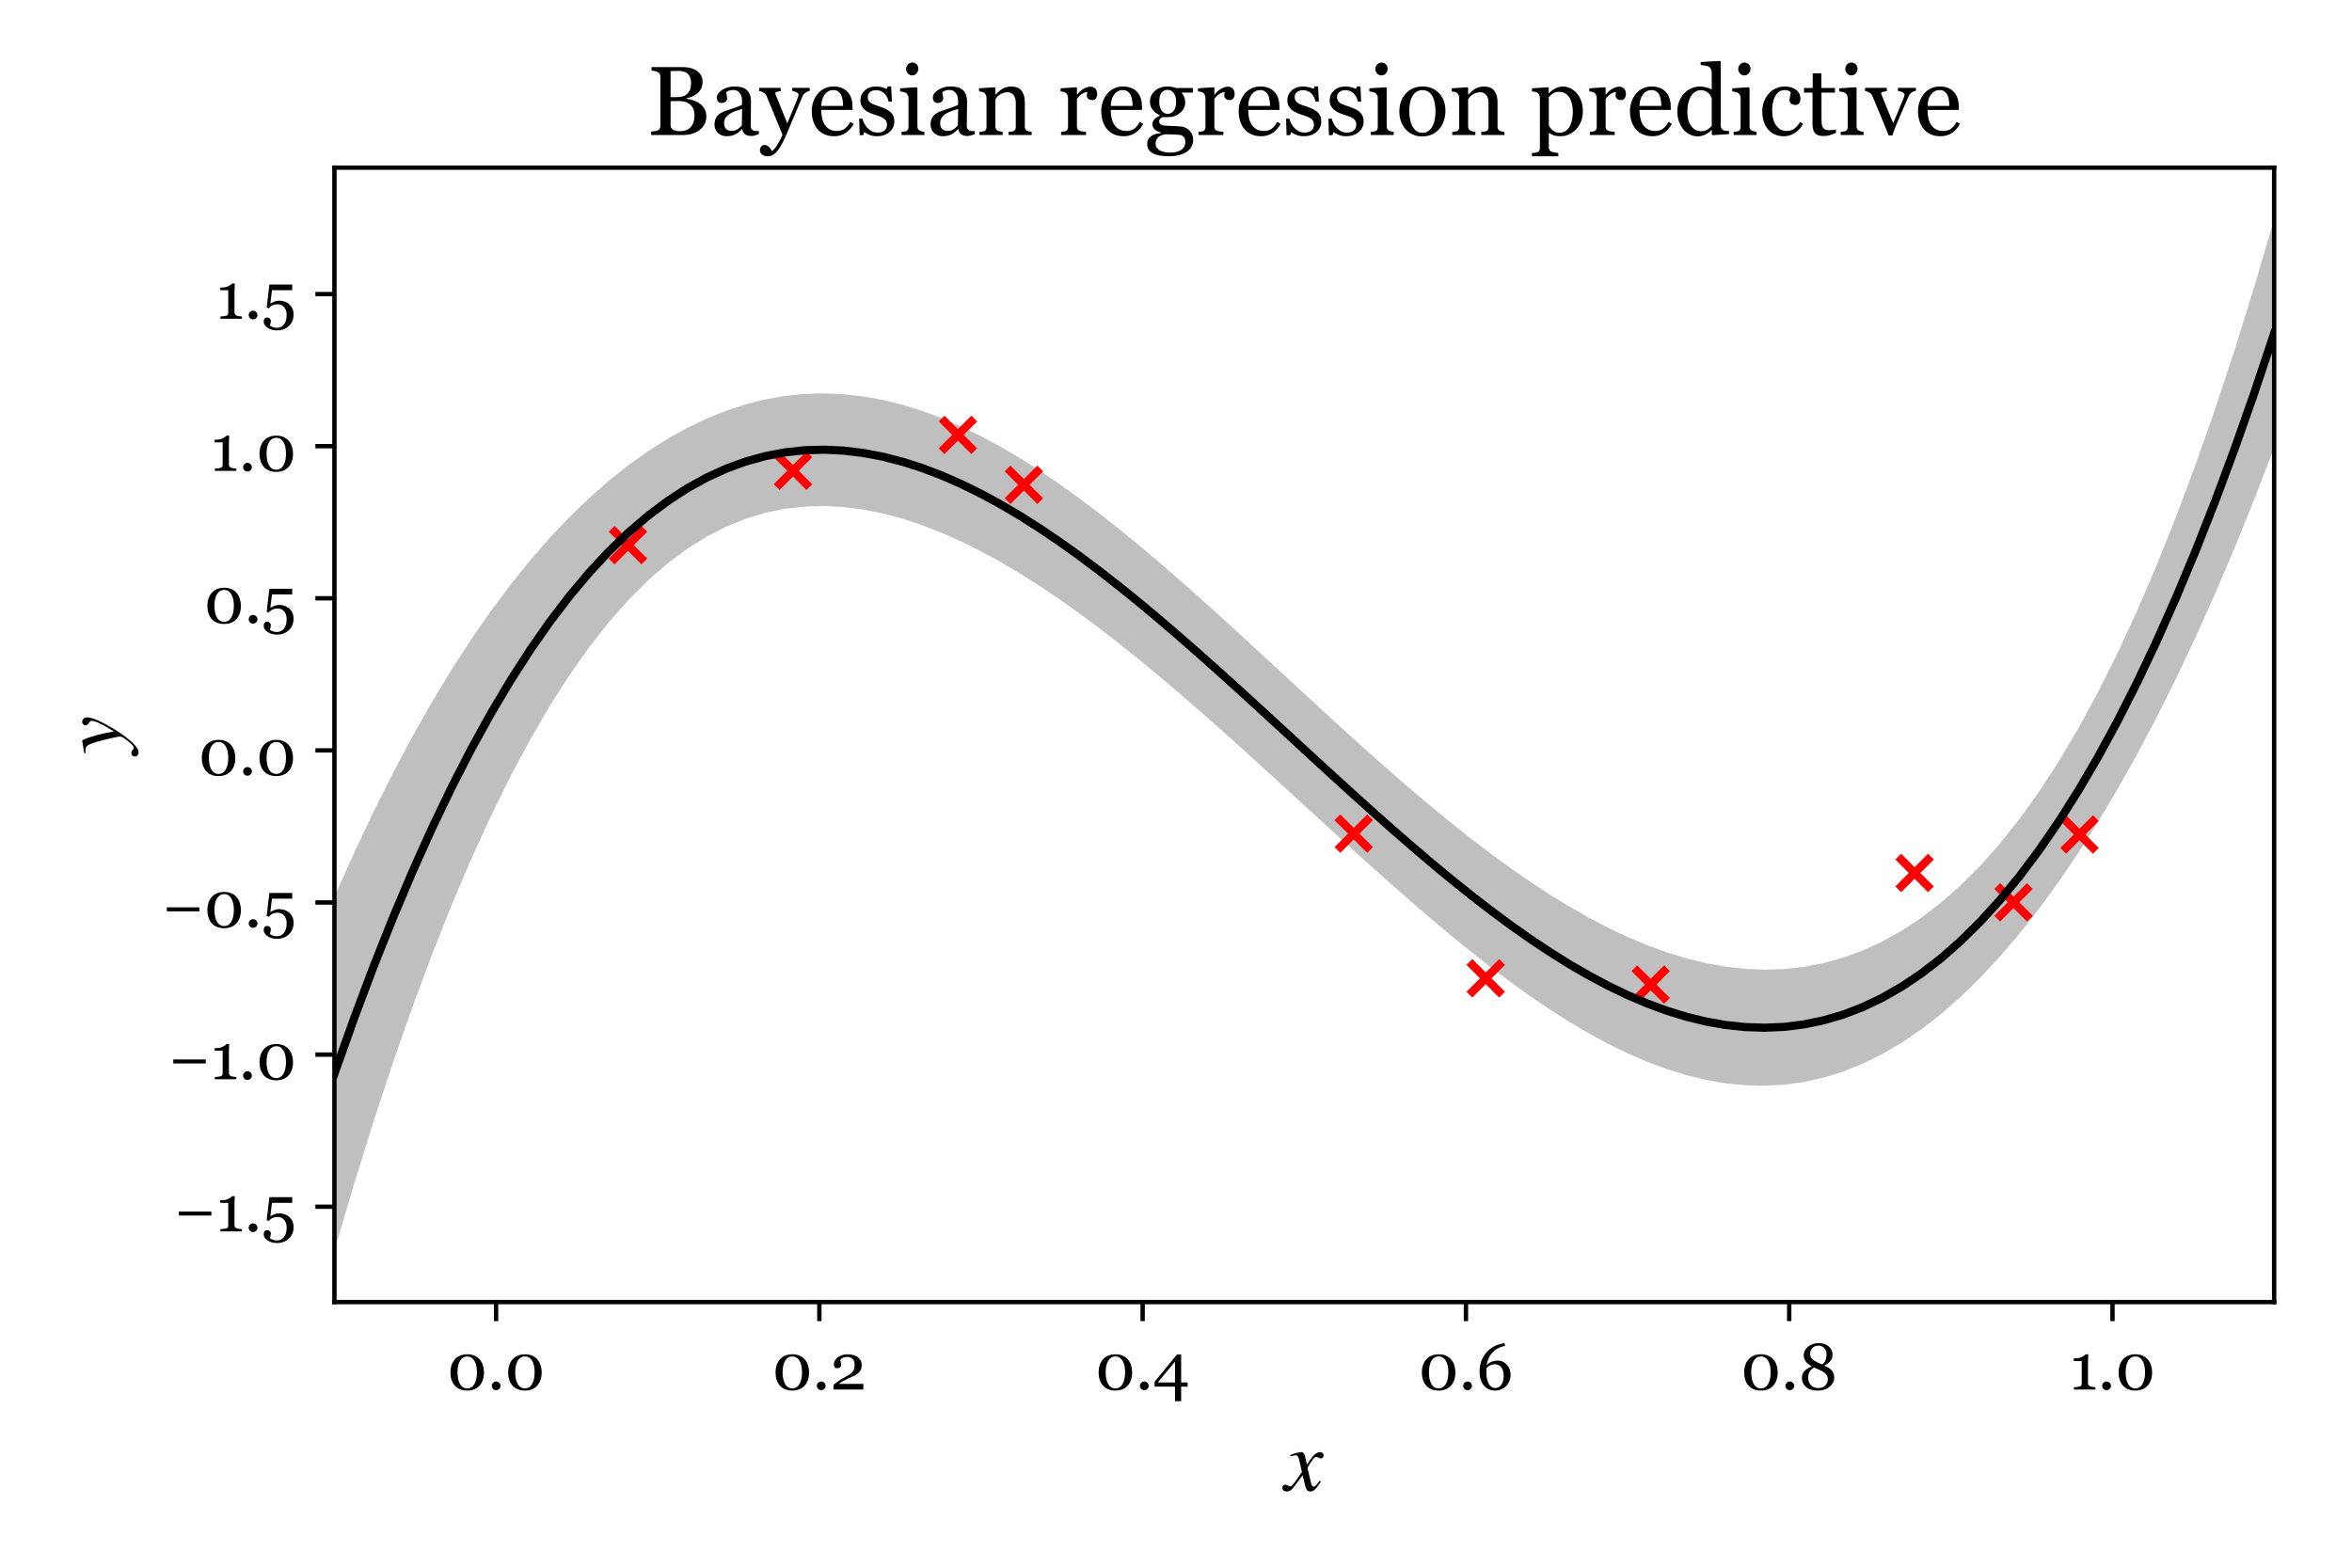 <?xml version="1.0" encoding="utf-8" standalone="no"?>
<!DOCTYPE svg PUBLIC "-//W3C//DTD SVG 1.1//EN"
  "http://www.w3.org/Graphics/SVG/1.1/DTD/svg11.dtd">
<!-- Created with matplotlib (http://matplotlib.org/) -->
<svg height="288pt" version="1.1" viewBox="0 0 432 288" width="432pt" xmlns="http://www.w3.org/2000/svg" xmlns:xlink="http://www.w3.org/1999/xlink">
 <defs>
  <style type="text/css">
*{stroke-linecap:butt;stroke-linejoin:round;}
  </style>
 </defs>
 <g id="figure_1">
  <g id="patch_1">
   <path d="M 0 288 
L 432 288 
L 432 0 
L 0 0 
z
" style="fill:#ffffff;"/>
  </g>
  <g id="axes_1">
   <g id="patch_2">
    <path d="M 61.425 239.2 
L 417.7 239.2 
L 417.7 30.8 
L 61.425 30.8 
z
" style="fill:#ffffff;"/>
   </g>
   <g id="PolyCollection_1">
    <path clip-path="url(#p393dd6d89a)" d="M 61.425 229.727 
L 61.425 164.749 
L 65.024 156.703 
L 68.622 149.101 
L 72.221 141.931 
L 75.82 135.182 
L 79.419 128.844 
L 83.017 122.905 
L 86.616 117.352 
L 90.215 112.174 
L 93.814 107.36 
L 97.412 102.898 
L 101.011 98.776 
L 104.61 94.983 
L 108.209 91.508 
L 111.807 88.343 
L 115.406 85.477 
L 119.005 82.905 
L 122.604 80.62 
L 126.202 78.617 
L 129.801 76.893 
L 133.4 75.445 
L 136.998 74.271 
L 140.597 73.369 
L 144.196 72.737 
L 147.795 72.371 
L 151.393 72.268 
L 154.992 72.423 
L 158.591 72.83 
L 162.19 73.482 
L 165.788 74.372 
L 169.387 75.492 
L 172.986 76.832 
L 176.585 78.383 
L 180.183 80.134 
L 183.782 82.075 
L 187.381 84.193 
L 190.98 86.479 
L 194.578 88.919 
L 198.177 91.503 
L 201.776 94.216 
L 205.374 97.048 
L 208.973 99.986 
L 212.572 103.016 
L 216.171 106.127 
L 219.769 109.306 
L 223.368 112.539 
L 226.967 115.816 
L 230.566 119.122 
L 234.164 122.446 
L 237.763 125.775 
L 241.362 129.097 
L 244.961 132.401 
L 248.559 135.674 
L 252.158 138.905 
L 255.757 142.083 
L 259.356 145.196 
L 262.954 148.233 
L 266.553 151.184 
L 270.152 154.038 
L 273.751 156.784 
L 277.349 159.413 
L 280.948 161.912 
L 284.547 164.273 
L 288.145 166.485 
L 291.744 168.538 
L 295.343 170.422 
L 298.942 172.126 
L 302.54 173.641 
L 306.139 174.955 
L 309.738 176.058 
L 313.337 176.94 
L 316.935 177.589 
L 320.534 177.994 
L 324.133 178.143 
L 327.732 178.025 
L 331.33 177.627 
L 334.929 176.936 
L 338.528 175.938 
L 342.127 174.619 
L 345.725 172.964 
L 349.324 170.956 
L 352.923 168.578 
L 356.521 165.812 
L 360.12 162.638 
L 363.719 159.036 
L 367.318 154.985 
L 370.916 150.463 
L 374.515 145.447 
L 378.114 139.917 
L 381.713 133.852 
L 385.311 127.233 
L 388.91 120.043 
L 392.509 112.264 
L 396.108 103.884 
L 399.706 94.888 
L 403.305 85.264 
L 406.904 75.002 
L 410.503 64.09 
L 414.101 52.517 
L 417.7 40.273 
L 417.7 82.238 
L 417.7 82.238 
L 414.101 91.594 
L 410.503 100.494 
L 406.904 108.952 
L 403.305 116.979 
L 399.706 124.586 
L 396.108 131.787 
L 392.509 138.59 
L 388.91 145.007 
L 385.311 151.046 
L 381.713 156.713 
L 378.114 162.014 
L 374.515 166.953 
L 370.916 171.532 
L 367.318 175.753 
L 363.719 179.616 
L 360.12 183.124 
L 356.521 186.277 
L 352.923 189.078 
L 349.324 191.531 
L 345.725 193.64 
L 342.127 195.412 
L 338.528 196.851 
L 334.929 197.967 
L 331.33 198.768 
L 327.732 199.263 
L 324.133 199.462 
L 320.534 199.376 
L 316.935 199.015 
L 313.337 198.391 
L 309.738 197.515 
L 306.139 196.399 
L 302.54 195.057 
L 298.942 193.499 
L 295.343 191.739 
L 291.744 189.788 
L 288.145 187.661 
L 284.547 185.369 
L 280.948 182.925 
L 277.349 180.342 
L 273.751 177.633 
L 270.152 174.81 
L 266.553 171.886 
L 262.954 168.874 
L 259.356 165.784 
L 255.757 162.631 
L 252.158 159.425 
L 248.559 156.178 
L 244.961 152.902 
L 241.362 149.609 
L 237.763 146.309 
L 234.164 143.013 
L 230.566 139.733 
L 226.967 136.479 
L 223.368 133.261 
L 219.769 130.09 
L 216.171 126.976 
L 212.572 123.93 
L 208.973 120.962 
L 205.374 118.082 
L 201.776 115.301 
L 198.177 112.629 
L 194.578 110.076 
L 190.98 107.654 
L 187.381 105.372 
L 183.782 103.243 
L 180.183 101.278 
L 176.585 99.487 
L 172.986 97.884 
L 169.387 96.482 
L 165.788 95.292 
L 162.19 94.33 
L 158.591 93.609 
L 154.992 93.146 
L 151.393 92.955 
L 147.795 93.055 
L 144.196 93.464 
L 140.597 94.201 
L 136.998 95.285 
L 133.4 96.737 
L 129.801 98.579 
L 126.202 100.83 
L 122.604 103.511 
L 119.005 106.642 
L 115.406 110.241 
L 111.807 114.325 
L 108.209 118.909 
L 104.61 124.008 
L 101.011 129.635 
L 97.412 135.803 
L 93.814 142.523 
L 90.215 149.807 
L 86.616 157.666 
L 83.017 166.111 
L 79.419 175.154 
L 75.82 184.805 
L 72.221 195.076 
L 68.622 205.979 
L 65.024 217.526 
L 61.425 229.727 
z
" style="fill:#808080;fill-opacity:0.5;"/>
   </g>
   <g id="PathCollection_1">
    <defs>
     <path d="M -3 3 
L 3 -3 
M -3 -3 
L 3 3 
" id="m1fa01bfcda" style="stroke:#ff0000;stroke-width:1.5;"/>
    </defs>
    <g clip-path="url(#p393dd6d89a)">
     <use style="fill:#ff0000;stroke:#ff0000;stroke-width:1.5;" x="369.833" xlink:href="#m1fa01bfcda" y="165.769"/>
     <use style="fill:#ff0000;stroke:#ff0000;stroke-width:1.5;" x="175.942" xlink:href="#m1fa01bfcda" y="79.896"/>
     <use style="fill:#ff0000;stroke:#ff0000;stroke-width:1.5;" x="381.951" xlink:href="#m1fa01bfcda" y="153.311"/>
     <use style="fill:#ff0000;stroke:#ff0000;stroke-width:1.5;" x="272.888" xlink:href="#m1fa01bfcda" y="179.727"/>
     <use style="fill:#ff0000;stroke:#ff0000;stroke-width:1.5;" x="248.651" xlink:href="#m1fa01bfcda" y="153.148"/>
     <use style="fill:#ff0000;stroke:#ff0000;stroke-width:1.5;" x="115.351" xlink:href="#m1fa01bfcda" y="100.149"/>
     <use style="fill:#ff0000;stroke:#ff0000;stroke-width:1.5;" x="303.183" xlink:href="#m1fa01bfcda" y="180.87"/>
     <use style="fill:#ff0000;stroke:#ff0000;stroke-width:1.5;" x="188.06" xlink:href="#m1fa01bfcda" y="89.065"/>
     <use style="fill:#ff0000;stroke:#ff0000;stroke-width:1.5;" x="351.656" xlink:href="#m1fa01bfcda" y="160.373"/>
     <use style="fill:#ff0000;stroke:#ff0000;stroke-width:1.5;" x="145.646" xlink:href="#m1fa01bfcda" y="86.482"/>
    </g>
   </g>
   <g id="matplotlib.axis_1">
    <g id="xtick_1">
     <g id="line2d_1">
      <defs>
       <path d="M 0 0 
L 0 3.5 
" id="mf0f51df383" style="stroke:#000000;stroke-width:0.8;"/>
      </defs>
      <g>
       <use style="stroke:#000000;stroke-width:0.8;" x="91.115" xlink:href="#mf0f51df383" y="239.2"/>
      </g>
     </g>
     <g id="text_1">
      <!-- 0.0 -->
      <defs>
       <path d="M 50.141 45.609 
Q 53.266 41.844 54.797 36.781 
Q 56.344 31.734 56.344 26.219 
Q 56.344 19.578 54.438 14.328 
Q 52.547 9.078 49.219 5.609 
Q 45.797 2.047 41.109 0.234 
Q 36.422 -1.562 30.672 -1.562 
Q 24.359 -1.562 19.422 0.531 
Q 14.5 2.641 11.422 6.297 
Q 8.203 10.109 6.609 15.203 
Q 5.031 20.312 5.031 26.219 
Q 5.031 32.031 6.562 36.906 
Q 8.109 41.797 11.375 45.75 
Q 14.5 49.562 19.422 51.75 
Q 24.359 53.953 30.719 53.953 
Q 37.406 53.953 42.188 51.703 
Q 46.969 49.469 50.141 45.609 
z
M 45.562 26.219 
Q 45.562 37.844 41.578 44.234 
Q 37.594 50.641 30.766 50.641 
Q 23.828 50.641 19.828 44.234 
Q 15.828 37.844 15.828 26.219 
Q 15.828 15.188 19.656 8.469 
Q 23.484 1.766 30.672 1.766 
Q 37.844 1.766 41.703 8.469 
Q 45.562 15.188 45.562 26.219 
z
" id="Georgia-30"/>
       <path d="M 20.266 5.609 
Q 20.266 2.875 18.281 0.938 
Q 16.312 -0.984 13.578 -0.984 
Q 10.844 -0.984 8.859 0.938 
Q 6.891 2.875 6.891 5.609 
Q 6.891 8.344 8.859 10.328 
Q 10.844 12.312 13.578 12.312 
Q 16.312 12.312 18.281 10.328 
Q 20.266 8.344 20.266 5.609 
z
" id="Georgia-2e"/>
      </defs>
      <g transform="translate(82.132 255.271)scale(0.12 -0.12)">
       <use xlink:href="#Georgia-30"/>
       <use x="61.377" xlink:href="#Georgia-2e"/>
       <use x="88.33" xlink:href="#Georgia-30"/>
      </g>
     </g>
    </g>
    <g id="xtick_2">
     <g id="line2d_2">
      <g>
       <use style="stroke:#000000;stroke-width:0.8;" x="150.494" xlink:href="#mf0f51df383" y="239.2"/>
      </g>
     </g>
     <g id="text_2">
      <!-- 0.2 -->
      <defs>
       <path d="M 51.125 0 
L 5.375 0 
L 5.375 6.641 
Q 6.688 8.156 9.031 10.031 
Q 11.375 11.922 14.594 14.109 
Q 16.547 15.438 19.281 17 
Q 22.016 18.562 25.484 20.406 
Q 29.344 22.469 31.422 24.031 
Q 33.5 25.594 35.203 27.875 
Q 36.328 29.391 37.016 31.656 
Q 37.703 33.938 37.703 38.141 
Q 37.703 44.234 34.422 47.094 
Q 31.156 49.953 26.031 49.953 
Q 22.859 49.953 20.016 48.703 
Q 17.188 47.469 15.766 45.266 
Q 16.109 43.703 16.625 41.547 
Q 17.141 39.406 17.141 37.359 
Q 17.141 35.5 15.594 34.062 
Q 14.062 32.625 11.031 32.625 
Q 8.594 32.625 7.266 34.297 
Q 5.953 35.984 5.953 38.812 
Q 5.953 41.453 7.422 44.109 
Q 8.891 46.781 11.625 49.031 
Q 14.312 51.219 18.266 52.578 
Q 22.219 53.953 26.812 53.953 
Q 36.812 53.953 42.688 49.484 
Q 48.578 45.016 48.578 37.547 
Q 48.578 33.984 47.531 31.047 
Q 46.484 28.125 44.141 25.875 
Q 41.547 23.391 38.078 21.609 
Q 34.625 19.828 27.484 16.656 
Q 23.25 14.75 19.578 12.672 
Q 15.922 10.594 13.578 8.641 
L 51.125 8.641 
z
" id="Georgia-32"/>
      </defs>
      <g transform="translate(141.843 255.271)scale(0.12 -0.12)">
       <use xlink:href="#Georgia-30"/>
       <use x="61.377" xlink:href="#Georgia-2e"/>
       <use x="88.33" xlink:href="#Georgia-32"/>
      </g>
     </g>
    </g>
    <g id="xtick_3">
     <g id="line2d_3">
      <g>
       <use style="stroke:#000000;stroke-width:0.8;" x="209.873" xlink:href="#mf0f51df383" y="239.2"/>
      </g>
     </g>
     <g id="text_3">
      <!-- 0.4 -->
      <defs>
       <path d="M 52.938 4.391 
L 43.016 4.391 
L 43.016 -17.828 
L 33.641 -17.828 
L 33.641 4.391 
L 2.391 4.391 
L 2.391 11.922 
L 36.625 53.656 
L 43.016 53.656 
L 43.016 10.797 
L 52.938 10.797 
z
M 33.641 10.797 
L 33.641 42.781 
L 7.281 10.797 
z
" id="Georgia-34"/>
      </defs>
      <g transform="translate(201.183 255.271)scale(0.12 -0.12)">
       <use xlink:href="#Georgia-30"/>
       <use x="61.377" xlink:href="#Georgia-2e"/>
       <use x="88.33" xlink:href="#Georgia-34"/>
      </g>
     </g>
    </g>
    <g id="xtick_4">
     <g id="line2d_4">
      <g>
       <use style="stroke:#000000;stroke-width:0.8;" x="269.252" xlink:href="#mf0f51df383" y="239.2"/>
      </g>
     </g>
     <g id="text_4">
      <!-- 0.6 -->
      <defs>
       <path d="M 52.484 22.516 
Q 52.484 17.438 50.656 12.984 
Q 48.828 8.547 45.75 5.422 
Q 42.188 1.859 37.859 0.141 
Q 33.547 -1.562 28.859 -1.562 
Q 23.438 -1.562 19.047 0.438 
Q 14.656 2.438 11.578 6.109 
Q 8.453 9.812 6.734 15.188 
Q 5.031 20.562 5.031 27.25 
Q 5.031 44.672 15.406 56.641 
Q 25.781 68.609 43.219 71 
L 44.094 66.609 
L 39.703 65.828 
Q 29.109 62.406 23.312 55.172 
Q 17.531 47.953 15.828 37.641 
Q 20.016 41.312 24.109 42.828 
Q 28.219 44.344 32.766 44.344 
Q 40.922 44.344 46.703 38.094 
Q 52.484 31.844 52.484 22.516 
z
M 41.891 21.188 
Q 41.891 29.109 38.25 33.891 
Q 34.625 38.672 28.516 38.672 
Q 24.859 38.672 21.703 37.297 
Q 18.562 35.938 15.625 32.719 
Q 15.578 32.125 15.469 30 
Q 15.375 27.875 15.375 26.656 
Q 15.375 15.234 19.109 8.766 
Q 22.859 2.297 28.953 2.297 
Q 34.766 2.297 38.328 7.344 
Q 41.891 12.406 41.891 21.188 
z
" id="Georgia-36"/>
      </defs>
      <g transform="translate(260.557 255.271)scale(0.12 -0.12)">
       <use xlink:href="#Georgia-30"/>
       <use x="61.377" xlink:href="#Georgia-2e"/>
       <use x="88.33" xlink:href="#Georgia-36"/>
      </g>
     </g>
    </g>
    <g id="xtick_5">
     <g id="line2d_5">
      <g>
       <use style="stroke:#000000;stroke-width:0.8;" x="328.631" xlink:href="#mf0f51df383" y="239.2"/>
      </g>
     </g>
     <g id="text_5">
      <!-- 0.8 -->
      <defs>
       <path d="M 54.547 18.359 
Q 54.547 10.156 47.453 4.25 
Q 40.375 -1.656 28.859 -1.656 
Q 18.062 -1.656 11.562 3.766 
Q 5.078 9.188 5.078 17.719 
Q 5.078 24.031 8.906 28.25 
Q 12.75 32.469 20.266 35.406 
Q 14.062 38.875 10.984 43.016 
Q 7.906 47.172 7.906 52.391 
Q 7.906 60.359 14.672 65.719 
Q 21.438 71.094 30.859 71.094 
Q 40.281 71.094 46.109 66.016 
Q 51.953 60.938 51.953 53.266 
Q 51.953 48.344 48.734 43.922 
Q 45.516 39.5 39.266 36.672 
Q 47.359 33.203 50.953 29 
Q 54.547 24.812 54.547 18.359 
z
M 42.719 53.812 
Q 42.719 59.766 39.172 63.5 
Q 35.641 67.234 30.125 67.234 
Q 24.609 67.234 21.094 63.641 
Q 17.578 60.062 17.578 54.734 
Q 17.578 49.609 21.578 46.047 
Q 25.594 42.484 35.844 38.422 
Q 39.5 40.766 41.109 44.625 
Q 42.719 48.484 42.719 53.812 
z
M 44.781 16.062 
Q 44.781 19.141 43.453 21.453 
Q 42.141 23.781 39.656 25.688 
Q 37.25 27.547 32.984 29.562 
Q 28.719 31.594 23.734 33.688 
Q 19.047 31.156 16.844 27.219 
Q 14.656 23.297 14.656 18.266 
Q 14.656 11.078 18.875 6.656 
Q 23.094 2.25 30.125 2.25 
Q 36.859 2.25 40.812 6.156 
Q 44.781 10.062 44.781 16.062 
z
" id="Georgia-38"/>
      </defs>
      <g transform="translate(319.754 255.271)scale(0.12 -0.12)">
       <use xlink:href="#Georgia-30"/>
       <use x="61.377" xlink:href="#Georgia-2e"/>
       <use x="88.33" xlink:href="#Georgia-38"/>
      </g>
     </g>
    </g>
    <g id="xtick_6">
     <g id="line2d_6">
      <g>
       <use style="stroke:#000000;stroke-width:0.8;" x="388.01" xlink:href="#mf0f51df383" y="239.2"/>
      </g>
     </g>
     <g id="text_6">
      <!-- 1.0 -->
      <defs>
       <path d="M 39.5 0 
L 6.594 0 
L 6.594 3.469 
Q 8.062 3.562 11.156 3.875 
Q 14.266 4.203 15.438 4.547 
Q 16.938 5.031 17.75 6.125 
Q 18.562 7.234 18.562 9.422 
L 18.562 43.703 
L 6.391 43.703 
L 6.391 47.797 
L 9.078 47.797 
Q 14.359 47.797 18.531 49.75 
Q 22.703 51.703 24.516 53.953 
L 28.562 53.953 
Q 28.422 50.781 28.266 46.531 
Q 28.125 42.281 28.125 38.922 
L 28.125 9.969 
Q 28.125 8.25 28.875 6.906 
Q 29.641 5.562 31.062 4.938 
Q 32.328 4.391 35.203 3.953 
Q 38.094 3.516 39.5 3.469 
z
" id="Georgia-31"/>
      </defs>
      <g transform="translate(380.133 255.271)scale(0.12 -0.12)">
       <use xlink:href="#Georgia-31"/>
       <use x="42.969" xlink:href="#Georgia-2e"/>
       <use x="69.922" xlink:href="#Georgia-30"/>
      </g>
     </g>
    </g>
    <g id="text_7">
     <!-- $x$ -->
     <defs>
      <path d="M 24.297 35.5 
L 25.5 29.797 
Q 30.797 37.906 34.047 41 
Q 37.297 44.094 40.594 44.094 
Q 42.406 44.094 43.547 43.047 
Q 44.703 42 44.703 40.391 
Q 44.703 38.797 43.75 37.797 
Q 42.797 36.797 41.297 36.797 
Q 40.406 36.797 38.906 37.641 
Q 37.406 38.5 36.094 38.5 
Q 33.203 38.5 26.297 26.406 
Q 26.297 25.094 27.094 21.906 
L 30.297 8.5 
Q 31.297 4.406 33.297 4.406 
Q 34.906 4.406 38 8.406 
Q 38.297 8.797 38.688 9.344 
Q 39.094 9.906 39.391 10.344 
Q 39.703 10.797 40.094 11.203 
L 41.594 10.297 
Q 37.297 3.594 34.797 1.25 
Q 32.297 -1.094 29.406 -1.094 
Q 27 -1.094 25.703 0.406 
Q 24.406 1.906 23.5 5.703 
L 20.594 17.594 
L 11.797 5.703 
Q 8.703 1.5 6.75 0.203 
Q 4.797 -1.094 2.297 -1.094 
Q 0 -1.094 -1.344 0 
Q -2.703 1.094 -2.703 3.094 
Q -2.703 4.594 -1.75 5.641 
Q -0.797 6.703 0.703 6.703 
Q 1.906 6.703 3.906 5.594 
Q 5.406 4.703 6.5 4.703 
Q 8.203 4.703 11.594 9.594 
L 19.797 21.203 
L 17 33.594 
Q 16 38 15.141 39.203 
Q 14.297 40.406 12.406 40.406 
Q 11.203 40.406 8.5 39.703 
L 6.703 39.203 
L 6.406 40.797 
L 7.5 41.203 
Q 15.5 44.094 19.203 44.094 
Q 21.094 44.094 22.188 42.297 
Q 23.297 40.5 24.297 35.5 
z
" id="STIXGeneral-Italic-78"/>
     </defs>
     <g transform="translate(235.963 273.969)scale(0.16 -0.16)">
      <use transform="translate(0 0.906)" xlink:href="#STIXGeneral-Italic-78"/>
     </g>
    </g>
   </g>
   <g id="matplotlib.axis_2">
    <g id="ytick_1">
     <g id="line2d_7">
      <defs>
       <path d="M 0 0 
L -3.5 0 
" id="m5e6da854cf" style="stroke:#000000;stroke-width:0.8;"/>
      </defs>
      <g>
       <use style="stroke:#000000;stroke-width:0.8;" x="61.425" xlink:href="#m5e6da854cf" y="221.684"/>
      </g>
     </g>
     <g id="text_8">
      <!-- −1.5 -->
      <defs>
       <path d="M 57.031 24.266 
L 7.281 24.266 
L 7.281 30.375 
L 57.031 30.375 
z
" id="Georgia-2212"/>
       <path d="M 41.156 22.906 
Q 44.391 20.359 46.516 16.359 
Q 48.641 12.359 48.641 6.344 
Q 48.641 -4.156 41.453 -10.984 
Q 34.281 -17.828 23.25 -17.828 
Q 14.703 -17.828 8.781 -13.766 
Q 2.875 -9.719 2.875 -4.344 
Q 2.875 -1.859 4.094 0 
Q 5.328 1.859 7.859 1.859 
Q 10.797 1.859 12.328 0.312 
Q 13.875 -1.219 13.875 -3.031 
Q 13.875 -4.594 13.328 -6.938 
Q 12.797 -9.281 12.5 -10.406 
Q 12.891 -10.75 13.766 -11.328 
Q 14.656 -11.922 15.875 -12.453 
Q 17.141 -12.984 18.969 -13.391 
Q 20.797 -13.812 23.25 -13.812 
Q 26.375 -13.812 29.156 -12.547 
Q 31.938 -11.281 33.844 -8.797 
Q 35.938 -6.062 36.984 -2.562 
Q 38.031 0.922 38.031 6.297 
Q 38.031 13.188 34.203 17.703 
Q 30.375 22.219 24.125 22.219 
Q 20.219 22.219 16.812 20.75 
Q 13.422 19.281 10.75 15.875 
L 7.469 17.141 
L 11.625 52.391 
L 46.578 52.391 
L 46.578 43.703 
L 15.578 43.703 
L 13.031 23 
Q 15.234 24.562 18.812 26.094 
Q 22.406 27.641 26.703 27.641 
Q 30.281 27.641 34.109 26.531 
Q 37.938 25.438 41.156 22.906 
z
" id="Georgia-35"/>
      </defs>
      <g transform="translate(31.977 226.22)scale(0.12 -0.12)">
       <use xlink:href="#Georgia-2212"/>
       <use x="64.307" xlink:href="#Georgia-31"/>
       <use x="107.275" xlink:href="#Georgia-2e"/>
       <use x="134.229" xlink:href="#Georgia-35"/>
      </g>
     </g>
    </g>
    <g id="ytick_2">
     <g id="line2d_8">
      <g>
       <use style="stroke:#000000;stroke-width:0.8;" x="61.425" xlink:href="#m5e6da854cf" y="193.741"/>
      </g>
     </g>
     <g id="text_9">
      <!-- −1.0 -->
      <g transform="translate(30.952 198.276)scale(0.12 -0.12)">
       <use xlink:href="#Georgia-2212"/>
       <use x="64.307" xlink:href="#Georgia-31"/>
       <use x="107.275" xlink:href="#Georgia-2e"/>
       <use x="134.229" xlink:href="#Georgia-30"/>
      </g>
     </g>
    </g>
    <g id="ytick_3">
     <g id="line2d_9">
      <g>
       <use style="stroke:#000000;stroke-width:0.8;" x="61.425" xlink:href="#m5e6da854cf" y="165.797"/>
      </g>
     </g>
     <g id="text_10">
      <!-- −0.5 -->
      <g transform="translate(29.769 170.333)scale(0.12 -0.12)">
       <use xlink:href="#Georgia-2212"/>
       <use x="64.307" xlink:href="#Georgia-30"/>
       <use x="125.684" xlink:href="#Georgia-2e"/>
       <use x="152.637" xlink:href="#Georgia-35"/>
      </g>
     </g>
    </g>
    <g id="ytick_4">
     <g id="line2d_10">
      <g>
       <use style="stroke:#000000;stroke-width:0.8;" x="61.425" xlink:href="#m5e6da854cf" y="137.854"/>
      </g>
     </g>
     <g id="text_11">
      <!-- 0.0 -->
      <g transform="translate(36.461 142.389)scale(0.12 -0.12)">
       <use xlink:href="#Georgia-30"/>
       <use x="61.377" xlink:href="#Georgia-2e"/>
       <use x="88.33" xlink:href="#Georgia-30"/>
      </g>
     </g>
    </g>
    <g id="ytick_5">
     <g id="line2d_11">
      <g>
       <use style="stroke:#000000;stroke-width:0.8;" x="61.425" xlink:href="#m5e6da854cf" y="109.91"/>
      </g>
     </g>
     <g id="text_12">
      <!-- 0.5 -->
      <g transform="translate(37.486 114.446)scale(0.12 -0.12)">
       <use xlink:href="#Georgia-30"/>
       <use x="61.377" xlink:href="#Georgia-2e"/>
       <use x="88.33" xlink:href="#Georgia-35"/>
      </g>
     </g>
    </g>
    <g id="ytick_6">
     <g id="line2d_12">
      <g>
       <use style="stroke:#000000;stroke-width:0.8;" x="61.425" xlink:href="#m5e6da854cf" y="81.967"/>
      </g>
     </g>
     <g id="text_13">
      <!-- 1.0 -->
      <g transform="translate(38.669 86.502)scale(0.12 -0.12)">
       <use xlink:href="#Georgia-31"/>
       <use x="42.969" xlink:href="#Georgia-2e"/>
       <use x="69.922" xlink:href="#Georgia-30"/>
      </g>
     </g>
    </g>
    <g id="ytick_7">
     <g id="line2d_13">
      <g>
       <use style="stroke:#000000;stroke-width:0.8;" x="61.425" xlink:href="#m5e6da854cf" y="54.023"/>
      </g>
     </g>
     <g id="text_14">
      <!-- 1.5 -->
      <g transform="translate(39.695 58.559)scale(0.12 -0.12)">
       <use xlink:href="#Georgia-31"/>
       <use x="42.969" xlink:href="#Georgia-2e"/>
       <use x="69.922" xlink:href="#Georgia-35"/>
      </g>
     </g>
    </g>
    <g id="text_15">
     <!-- $y$ -->
     <defs>
      <path d="M 24.297 18.594 
L 26.406 7.594 
Q 33.094 18.594 35.844 24.344 
Q 38.594 30.094 38.594 33.297 
Q 38.594 34.906 36 36.5 
Q 33.406 38.203 33.406 40.406 
Q 33.406 42 34.547 43.047 
Q 35.703 44.094 37.406 44.094 
Q 39.594 44.094 41.094 42.5 
Q 42.594 40.906 42.594 38.594 
Q 42.594 29.906 29.5 8.094 
Q 21.703 -4.797 14.344 -12.688 
Q 7 -20.594 2.703 -20.594 
Q 0.406 -20.594 -1 -19.391 
Q -2.406 -18.203 -2.406 -16.297 
Q -2.406 -14.594 -1.25 -13.438 
Q -0.094 -12.297 1.5 -12.297 
Q 3.406 -12.297 4.906 -13.688 
Q 6.406 -15.094 7.594 -15.094 
Q 9.406 -15.094 12.406 -11.797 
Q 13.703 -10.5 16.25 -7.141 
Q 18.797 -3.797 19.5 -2.703 
Q 20.5 -0.703 20.5 0.797 
Q 20.5 3.797 17.391 16.344 
Q 14.297 28.906 12.297 34 
Q 10.906 37.703 9.25 39.047 
Q 7.594 40.406 4.594 40.406 
Q 3 40.406 1.5 40 
L 1.5 41.703 
Q 3.703 42.094 4.703 42.297 
Q 8.797 43.094 15.406 44.094 
L 15.797 44.094 
Q 16.906 44.094 19.953 34.797 
Q 23 25.5 24.297 18.594 
z
" id="STIXGeneral-Italic-79"/>
     </defs>
     <g transform="translate(22.299 138.6)rotate(-90)scale(0.16 -0.16)">
      <use transform="translate(0 0.906)" xlink:href="#STIXGeneral-Italic-79"/>
     </g>
    </g>
   </g>
   <g id="line2d_14">
    <path clip-path="url(#p393dd6d89a)" d="M 61.425 197.238 
L 65.024 187.114 
L 68.622 177.54 
L 72.221 168.503 
L 75.82 159.994 
L 79.419 151.999 
L 83.017 144.508 
L 86.616 137.509 
L 90.215 130.991 
L 93.814 124.942 
L 97.412 119.351 
L 101.011 114.206 
L 104.61 109.496 
L 108.209 105.209 
L 111.807 101.334 
L 115.406 97.859 
L 119.005 94.774 
L 122.604 92.066 
L 126.202 89.723 
L 129.801 87.736 
L 133.4 86.091 
L 136.998 84.778 
L 140.597 83.785 
L 144.196 83.101 
L 147.795 82.713 
L 151.393 82.612 
L 154.992 82.784 
L 158.591 83.22 
L 162.19 83.906 
L 165.788 84.832 
L 169.387 85.987 
L 172.986 87.358 
L 176.585 88.935 
L 180.183 90.706 
L 183.782 92.659 
L 187.381 94.783 
L 190.98 97.066 
L 194.578 99.498 
L 198.177 102.066 
L 201.776 104.759 
L 205.374 107.565 
L 208.973 110.474 
L 212.572 113.473 
L 216.171 116.552 
L 219.769 119.698 
L 223.368 122.9 
L 226.967 126.147 
L 230.566 129.427 
L 234.164 132.729 
L 237.763 136.042 
L 241.362 139.353 
L 244.961 142.652 
L 248.559 145.926 
L 252.158 149.165 
L 255.757 152.357 
L 259.356 155.49 
L 262.954 158.554 
L 266.553 161.535 
L 270.152 164.424 
L 273.751 167.209 
L 277.349 169.877 
L 280.948 172.419 
L 284.547 174.821 
L 288.145 177.073 
L 291.744 179.163 
L 295.343 181.08 
L 298.942 182.813 
L 302.54 184.349 
L 306.139 185.677 
L 309.738 186.786 
L 313.337 187.665 
L 316.935 188.302 
L 320.534 188.685 
L 324.133 188.803 
L 327.732 188.644 
L 331.33 188.198 
L 334.929 187.452 
L 338.528 186.395 
L 342.127 185.015 
L 345.725 183.302 
L 349.324 181.244 
L 352.923 178.828 
L 356.521 176.044 
L 360.12 172.881 
L 363.719 169.326 
L 367.318 165.369 
L 370.916 160.997 
L 374.515 156.2 
L 378.114 150.966 
L 381.713 145.283 
L 385.311 139.14 
L 388.91 132.525 
L 392.509 125.427 
L 396.108 117.835 
L 399.706 109.737 
L 403.305 101.121 
L 406.904 91.977 
L 410.503 82.292 
L 414.101 72.055 
L 417.7 61.255 
" style="fill:none;stroke:#000000;stroke-linecap:square;stroke-width:1.5;"/>
   </g>
   <g id="patch_3">
    <path d="M 61.425 239.2 
L 61.425 30.8 
" style="fill:none;stroke:#000000;stroke-linecap:square;stroke-linejoin:miter;stroke-width:0.8;"/>
   </g>
   <g id="patch_4">
    <path d="M 417.7 239.2 
L 417.7 30.8 
" style="fill:none;stroke:#000000;stroke-linecap:square;stroke-linejoin:miter;stroke-width:0.8;"/>
   </g>
   <g id="patch_5">
    <path d="M 61.425 239.2 
L 417.7 239.2 
" style="fill:none;stroke:#000000;stroke-linecap:square;stroke-linejoin:miter;stroke-width:0.8;"/>
   </g>
   <g id="patch_6">
    <path d="M 61.425 30.8 
L 417.7 30.8 
" style="fill:none;stroke:#000000;stroke-linecap:square;stroke-linejoin:miter;stroke-width:0.8;"/>
   </g>
   <g id="text_16">
    <!-- Bayesian regression predictive -->
    <defs>
     <path d="M 53.906 32.281 
Q 56.938 30.219 58.938 26.891 
Q 60.938 23.578 60.938 18.844 
Q 60.938 14.016 58.828 10.453 
Q 56.734 6.891 53.375 4.594 
Q 50.094 2.344 45.969 1.172 
Q 41.844 0 37.453 0 
L 4.641 0 
L 4.641 3.469 
Q 5.812 3.562 8.047 3.875 
Q 10.297 4.203 11.281 4.641 
Q 12.797 5.328 13.422 6.469 
Q 14.062 7.625 14.062 9.422 
L 14.062 59.234 
Q 14.062 60.891 13.5 62.156 
Q 12.938 63.422 11.281 64.203 
Q 9.812 64.938 8 65.328 
Q 6.203 65.719 4.984 65.828 
L 4.984 69.281 
L 36.969 69.281 
Q 40.672 69.281 44.062 68.547 
Q 47.469 67.828 50.531 65.969 
Q 53.422 64.266 55.266 61.328 
Q 57.125 58.406 57.125 54.203 
Q 57.125 50.531 55.812 47.672 
Q 54.5 44.828 52.094 42.781 
Q 49.859 40.828 46.953 39.484 
Q 44.047 38.141 40.672 37.406 
L 40.672 36.969 
Q 43.656 36.625 47.344 35.469 
Q 51.031 34.328 53.906 32.281 
z
M 42.141 42.719 
Q 43.953 44.828 44.656 47.312 
Q 45.359 49.812 45.359 53.219 
Q 45.359 58.938 42.234 62.188 
Q 39.109 65.438 32.375 65.438 
Q 30.812 65.438 28.438 65.359 
Q 26.078 65.281 24.469 65.234 
L 24.469 38.625 
L 30.672 38.625 
Q 34.672 38.625 37.516 39.641 
Q 40.375 40.672 42.141 42.719 
z
M 48.875 20.609 
Q 48.875 26.766 44.75 30.719 
Q 40.625 34.672 32.953 34.672 
Q 29.828 34.672 27.672 34.594 
Q 25.531 34.516 24.469 34.469 
L 24.469 10.062 
Q 24.469 6.984 26.953 5.422 
Q 29.438 3.859 33.891 3.859 
Q 41.156 3.859 45.016 8.109 
Q 48.875 12.359 48.875 20.609 
z
" id="Georgia-42"/>
     <path d="M 49.125 0.875 
Q 46.828 0.047 45.094 -0.469 
Q 43.359 -0.984 41.156 -0.984 
Q 37.359 -0.984 35.078 0.797 
Q 32.812 2.594 32.172 6 
L 31.891 6 
Q 28.719 2.484 25.078 0.625 
Q 21.438 -1.219 16.312 -1.219 
Q 10.891 -1.219 7.391 2.094 
Q 3.906 5.422 3.906 10.797 
Q 3.906 13.578 4.688 15.766 
Q 5.469 17.969 7.031 19.734 
Q 8.25 21.188 10.25 22.328 
Q 12.25 23.484 14.016 24.172 
Q 16.219 25 22.922 27.25 
Q 29.641 29.5 31.984 30.766 
L 31.984 35.594 
Q 31.984 36.234 31.719 38.031 
Q 31.453 39.844 30.562 41.453 
Q 29.594 43.266 27.812 44.609 
Q 26.031 45.953 22.75 45.953 
Q 20.516 45.953 18.578 45.188 
Q 16.656 44.438 15.875 43.609 
Q 15.875 42.625 16.328 40.719 
Q 16.797 38.812 16.797 37.203 
Q 16.797 35.5 15.25 34.078 
Q 13.719 32.672 10.984 32.672 
Q 8.547 32.672 7.391 34.406 
Q 6.25 36.141 6.25 38.281 
Q 6.25 40.531 7.828 42.578 
Q 9.422 44.625 11.969 46.234 
Q 14.156 47.609 17.281 48.562 
Q 20.406 49.516 23.391 49.516 
Q 27.484 49.516 30.531 48.953 
Q 33.594 48.391 36.078 46.531 
Q 38.578 44.734 39.859 41.625 
Q 41.156 38.531 41.156 33.641 
Q 41.156 26.656 41.016 21.266 
Q 40.875 15.875 40.875 9.469 
Q 40.875 7.562 41.531 6.438 
Q 42.188 5.328 43.562 4.547 
Q 44.281 4.109 45.875 4.047 
Q 47.469 4 49.125 4 
z
M 32.078 26.656 
Q 27.938 25.438 24.812 24.266 
Q 21.688 23.094 19 21.344 
Q 16.547 19.672 15.125 17.406 
Q 13.719 15.141 13.719 12.016 
Q 13.719 7.953 15.844 6.047 
Q 17.969 4.156 21.234 4.156 
Q 24.703 4.156 27.344 5.828 
Q 29.984 7.516 31.781 9.812 
z
" id="Georgia-61"/>
     <path d="M -0.141 -15.719 
Q -0.141 -13.281 1.203 -11.734 
Q 2.547 -10.203 4.547 -10.203 
Q 6.109 -10.203 7.219 -10.781 
Q 8.344 -11.375 9.234 -12.312 
Q 9.969 -13.031 10.797 -14.297 
Q 11.625 -15.578 12.109 -16.406 
Q 14.547 -15.094 17.938 -9.516 
Q 21.344 -3.953 22.859 0.25 
Q 18.219 11.812 14.453 20.938 
Q 10.688 30.078 6.594 39.844 
Q 5.672 42.094 3.469 43.328 
Q 1.266 44.578 -0.922 44.922 
L -0.922 48.141 
L 21.047 48.141 
L 21.047 44.734 
Q 19.578 44.672 17.531 44.109 
Q 15.484 43.562 15.484 42.828 
Q 15.484 42.531 15.703 41.844 
Q 15.922 41.156 16.219 40.438 
Q 18.062 35.594 21.875 26.484 
Q 25.688 17.391 27.781 11.922 
Q 29.984 17.141 32.344 22.734 
Q 34.719 28.328 37.641 35.938 
Q 37.984 36.859 38.625 38.5 
Q 39.266 40.141 39.266 41.312 
Q 39.266 42.578 37.031 43.672 
Q 34.812 44.781 32.812 45.016 
L 32.812 48.141 
L 50.688 48.141 
L 50.688 45.125 
Q 49.219 44.875 46.828 43.438 
Q 44.438 42 43.266 39.359 
Q 37.453 25.875 32.938 14.797 
Q 28.422 3.719 26.078 -1.516 
Q 23 -8.344 20.578 -12.172 
Q 18.172 -16.016 15.875 -18.219 
Q 13.625 -20.266 11.797 -20.969 
Q 9.969 -21.688 8.016 -21.688 
Q 4.203 -21.688 2.031 -19.875 
Q -0.141 -18.062 -0.141 -15.719 
z
" id="Georgia-79"/>
     <path d="M 46.297 11.328 
Q 43.266 5.562 38.188 2.141 
Q 33.109 -1.266 26.516 -1.266 
Q 20.703 -1.266 16.328 0.781 
Q 11.969 2.828 9.125 6.344 
Q 6.297 9.859 4.906 14.547 
Q 3.516 19.234 3.516 24.469 
Q 3.516 29.156 5 33.672 
Q 6.5 38.188 9.375 41.797 
Q 12.156 45.266 16.281 47.391 
Q 20.406 49.516 25.531 49.516 
Q 30.812 49.516 34.562 47.844 
Q 38.328 46.188 40.672 43.312 
Q 42.922 40.578 44.016 36.859 
Q 45.125 33.156 45.125 28.812 
L 45.125 25.594 
L 13.234 25.594 
Q 13.234 20.844 14.141 16.984 
Q 15.047 13.141 17 10.203 
Q 18.891 7.375 21.969 5.734 
Q 25.047 4.109 29.297 4.109 
Q 33.641 4.109 36.781 6.125 
Q 39.938 8.156 42.875 13.422 
z
M 35.5 29.688 
Q 35.5 32.422 35.031 35.547 
Q 34.578 38.672 33.547 40.766 
Q 32.422 43.016 30.469 44.422 
Q 28.516 45.844 25.438 45.844 
Q 20.312 45.844 16.922 41.578 
Q 13.531 37.312 13.234 29.688 
z
" id="Georgia-65"/>
     <path d="M 35.297 23.578 
Q 37.312 21.828 38.375 19.531 
Q 39.453 17.234 39.453 13.922 
Q 39.453 7.234 34.438 2.984 
Q 29.438 -1.266 21.484 -1.266 
Q 17.281 -1.266 13.734 0.25 
Q 10.203 1.766 8.688 3.031 
L 7.719 -0.141 
L 4.047 -0.141 
L 3.562 16.609 
L 6.938 16.609 
Q 7.328 14.703 8.594 12.156 
Q 9.859 9.625 11.672 7.562 
Q 13.578 5.422 16.234 3.953 
Q 18.891 2.484 22.219 2.484 
Q 26.906 2.484 29.438 4.609 
Q 31.984 6.734 31.984 10.688 
Q 31.984 12.75 31.172 14.234 
Q 30.375 15.719 28.812 16.844 
Q 27.203 17.969 24.859 18.875 
Q 22.516 19.781 19.625 20.656 
Q 17.328 21.344 14.516 22.531 
Q 11.719 23.734 9.719 25.344 
Q 7.562 27.047 6.188 29.531 
Q 4.828 32.031 4.828 35.406 
Q 4.828 41.312 9.219 45.406 
Q 13.625 49.516 21 49.516 
Q 23.828 49.516 26.781 48.781 
Q 29.734 48.047 31.594 47.016 
L 32.719 49.562 
L 36.234 49.562 
L 36.969 34.078 
L 33.594 34.078 
Q 32.562 39.266 29.172 42.5 
Q 25.781 45.75 20.906 45.75 
Q 16.891 45.75 14.594 43.75 
Q 12.312 41.75 12.312 38.922 
Q 12.312 36.719 13.062 35.25 
Q 13.812 33.797 15.328 32.766 
Q 16.797 31.781 19.016 30.922 
Q 21.234 30.078 24.516 29 
Q 27.734 27.984 30.594 26.609 
Q 33.453 25.25 35.297 23.578 
z
" id="Georgia-73"/>
     <path d="M 26.906 0 
L 3.609 0 
L 3.609 3.219 
Q 4.734 3.328 5.922 3.422 
Q 7.125 3.516 8.016 3.812 
Q 9.375 4.25 10.031 5.344 
Q 10.688 6.453 10.688 8.203 
L 10.688 37.938 
Q 10.688 39.5 9.984 40.797 
Q 9.281 42.094 8.016 42.969 
Q 7.078 43.562 5.312 43.969 
Q 3.562 44.391 2.094 44.484 
L 2.094 47.656 
L 19.094 48.734 
L 19.781 48.047 
L 19.781 8.797 
Q 19.781 7.078 20.438 5.953 
Q 21.094 4.828 22.516 4.297 
Q 23.578 3.859 24.609 3.594 
Q 25.641 3.328 26.906 3.219 
z
M 20.75 67.719 
Q 20.75 64.938 18.922 62.859 
Q 17.094 60.797 14.406 60.797 
Q 11.922 60.797 10.078 62.766 
Q 8.25 64.75 8.25 67.281 
Q 8.25 69.969 10.078 71.969 
Q 11.922 73.969 14.406 73.969 
Q 17.188 73.969 18.969 72.094 
Q 20.75 70.219 20.75 67.719 
z
" id="Georgia-69"/>
     <path d="M 56.688 0 
L 33.109 0 
L 33.109 3.219 
Q 34.234 3.328 35.578 3.422 
Q 36.922 3.516 37.797 3.812 
Q 39.156 4.25 39.812 5.344 
Q 40.484 6.453 40.484 8.203 
L 40.484 32.953 
Q 40.484 38.094 38.062 40.875 
Q 35.641 43.656 32.172 43.656 
Q 29.594 43.656 27.438 42.844 
Q 25.297 42.047 23.641 40.875 
Q 22.016 39.75 21.062 38.453 
Q 20.125 37.156 19.672 36.375 
L 19.672 8.688 
Q 19.672 7.031 20.359 5.953 
Q 21.047 4.891 22.406 4.297 
Q 23.438 3.812 24.625 3.562 
Q 25.828 3.328 27.094 3.219 
L 27.094 0 
L 3.516 0 
L 3.516 3.219 
Q 4.641 3.328 5.828 3.422 
Q 7.031 3.516 7.906 3.812 
Q 9.281 4.25 9.938 5.344 
Q 10.594 6.453 10.594 8.203 
L 10.594 37.938 
Q 10.594 39.594 9.891 40.984 
Q 9.188 42.391 7.906 43.266 
Q 6.984 43.844 5.703 44.109 
Q 4.438 44.391 2.984 44.484 
L 2.984 47.656 
L 19 48.734 
L 19.672 48.047 
L 19.672 41.266 
L 19.922 41.266 
Q 21.094 42.438 22.844 44.062 
Q 24.609 45.703 26.172 46.734 
Q 27.984 47.906 30.469 48.688 
Q 32.953 49.469 36.078 49.469 
Q 43.016 49.469 46.359 45.141 
Q 49.703 40.828 49.703 33.641 
L 49.703 8.594 
Q 49.703 6.891 50.281 5.828 
Q 50.875 4.781 52.297 4.203 
Q 53.469 3.719 54.312 3.516 
Q 55.172 3.328 56.688 3.219 
z
" id="Georgia-6e"/>
     <path id="Georgia-20"/>
     <path d="M 40.375 41.938 
Q 40.375 39.453 39.156 37.516 
Q 37.938 35.594 35.406 35.594 
Q 32.672 35.594 31.219 37 
Q 29.781 38.422 29.781 40.141 
Q 29.781 41.219 29.953 42.094 
Q 30.125 42.969 30.281 43.844 
Q 27.984 43.844 24.906 41.984 
Q 21.828 40.141 19.672 36.719 
L 19.672 8.688 
Q 19.672 6.984 20.328 5.906 
Q 21 4.828 22.406 4.297 
Q 23.641 3.812 25.562 3.562 
Q 27.484 3.328 28.906 3.219 
L 28.906 0 
L 3.516 0 
L 3.516 3.219 
Q 4.641 3.328 5.828 3.422 
Q 7.031 3.516 7.906 3.812 
Q 9.281 4.25 9.938 5.344 
Q 10.594 6.453 10.594 8.203 
L 10.594 37.938 
Q 10.594 39.453 9.891 40.922 
Q 9.188 42.391 7.906 43.266 
Q 6.984 43.844 5.703 44.109 
Q 4.438 44.391 2.984 44.484 
L 2.984 47.656 
L 19 48.734 
L 19.672 48.047 
L 19.672 41.266 
L 19.922 41.266 
Q 22.953 45.219 26.656 47.266 
Q 30.375 49.312 33.453 49.312 
Q 36.531 49.312 38.453 47.312 
Q 40.375 45.312 40.375 41.938 
z
" id="Georgia-72"/>
     <path d="M 44.781 4.984 
Q 46.734 3.125 47.844 0.781 
Q 48.969 -1.562 48.969 -5.031 
Q 48.969 -8.5 47.453 -11.547 
Q 45.953 -14.594 42.875 -16.844 
Q 39.594 -19.141 35.047 -20.406 
Q 30.516 -21.688 23.828 -21.688 
Q 12.891 -21.688 7.469 -18.484 
Q 2.047 -15.281 2.047 -9.125 
Q 2.047 -4.156 5.953 -1.266 
Q 9.859 1.609 15.922 1.859 
L 15.922 2.547 
Q 14.453 2.984 12.891 3.641 
Q 11.328 4.297 10.203 5.172 
Q 8.938 6.203 8.156 7.594 
Q 7.375 8.984 7.375 11.031 
Q 7.375 13.625 9.203 15.797 
Q 11.031 17.969 14.75 19.531 
L 14.75 20.266 
Q 10.062 22.469 7.469 25.906 
Q 4.891 29.344 4.891 33.891 
Q 4.891 40.719 9.984 45.109 
Q 15.094 49.516 23.047 49.516 
Q 25.25 49.516 27.422 49.078 
Q 29.594 48.641 31.844 47.953 
L 48.641 47.953 
L 48.641 43.266 
L 37.312 43.266 
L 37.312 42.969 
Q 39.109 40.875 39.984 38.328 
Q 40.875 35.797 40.875 33.344 
Q 40.875 27 35.719 22.609 
Q 30.562 18.219 23.734 18.219 
L 17.828 18.219 
Q 16.703 17.828 15.484 16.797 
Q 14.266 15.766 14.266 14.016 
Q 14.266 12.203 15.281 11.25 
Q 16.312 10.297 17.781 9.969 
Q 19.188 9.578 21.062 9.469 
Q 22.953 9.375 24.953 9.328 
Q 27.094 9.281 30.828 9.031 
Q 34.578 8.797 36.141 8.734 
Q 38.375 8.641 40.641 7.656 
Q 42.922 6.688 44.781 4.984 
z
M 31.594 33.547 
Q 31.594 39.266 29.266 42.656 
Q 26.953 46.047 22.75 46.047 
Q 20.453 46.047 18.812 45.094 
Q 17.188 44.141 16.156 42.391 
Q 15.188 40.766 14.766 38.5 
Q 14.359 36.234 14.359 33.844 
Q 14.359 28.422 16.719 25 
Q 19.094 21.578 22.859 21.578 
Q 27.047 21.578 29.312 24.969 
Q 31.594 28.375 31.594 33.547 
z
M 40.969 -6.844 
Q 40.969 -4.109 39.688 -2.344 
Q 38.422 -0.594 35.844 0.047 
Q 34.469 0.25 30.219 0.484 
Q 25.984 0.734 20.359 0.734 
Q 15.094 -0.297 12.859 -2.703 
Q 10.641 -5.125 10.641 -8.938 
Q 10.641 -10.641 11.375 -12.203 
Q 12.109 -13.766 13.922 -15.094 
Q 15.625 -16.359 18.5 -17.156 
Q 21.391 -17.969 25.531 -17.969 
Q 32.719 -17.969 36.844 -15.203 
Q 40.969 -12.453 40.969 -6.844 
z
" id="Georgia-67"/>
     <path d="M 50.438 24.562 
Q 50.438 19.484 48.828 14.578 
Q 47.219 9.672 44.234 6.25 
Q 40.875 2.344 36.422 0.438 
Q 31.984 -1.469 26.469 -1.469 
Q 21.875 -1.469 17.719 0.266 
Q 13.578 2 10.359 5.328 
Q 7.172 8.594 5.297 13.297 
Q 3.422 18.016 3.422 23.875 
Q 3.422 35.156 9.984 42.328 
Q 16.547 49.516 27.203 49.516 
Q 37.312 49.516 43.875 42.703 
Q 50.438 35.891 50.438 24.562 
z
M 40.328 24.469 
Q 40.328 28.125 39.594 32.203 
Q 38.875 36.281 37.406 39.109 
Q 35.844 42.141 33.297 43.969 
Q 30.766 45.797 27.094 45.797 
Q 23.344 45.797 20.672 43.938 
Q 18.016 42.094 16.359 38.875 
Q 14.797 35.891 14.156 32.078 
Q 13.531 28.266 13.531 24.703 
Q 13.531 20.016 14.281 16.031 
Q 15.047 12.062 16.703 8.938 
Q 18.359 5.812 20.875 4.031 
Q 23.391 2.25 27.094 2.25 
Q 33.203 2.25 36.766 8.156 
Q 40.328 14.062 40.328 24.469 
z
" id="Georgia-6f"/>
     <path d="M 47.516 42.438 
Q 50.391 39.016 51.969 34.5 
Q 53.562 29.984 53.562 24.172 
Q 53.562 18.453 51.656 13.734 
Q 49.75 9.031 46.625 5.719 
Q 43.359 2.344 39.359 0.531 
Q 35.359 -1.266 30.859 -1.266 
Q 26.516 -1.266 23.734 -0.281 
Q 20.953 0.688 19.188 2 
L 18.797 2 
L 18.797 -12.453 
Q 18.797 -14.203 19.484 -15.375 
Q 20.172 -16.547 21.578 -17.094 
Q 22.75 -17.531 24.922 -17.938 
Q 27.094 -18.359 28.516 -18.406 
L 28.516 -21.688 
L 1.609 -21.688 
L 1.609 -18.406 
Q 3.125 -18.312 4.531 -18.156 
Q 5.953 -18.016 7.078 -17.672 
Q 8.547 -17.188 9.125 -15.969 
Q 9.719 -14.75 9.719 -13.094 
L 9.719 38.141 
Q 9.719 39.594 8.984 40.953 
Q 8.25 42.328 7.078 43.172 
Q 6.203 43.75 4.641 44.062 
Q 3.078 44.391 1.609 44.484 
L 1.609 47.656 
L 18.016 48.734 
L 18.703 48.141 
L 18.703 42.719 
L 19.094 42.625 
Q 21.625 45.562 25.391 47.516 
Q 29.156 49.469 32.859 49.469 
Q 37.359 49.469 41.094 47.562 
Q 44.828 45.656 47.516 42.438 
z
M 39.547 7.812 
Q 41.5 10.844 42.422 14.844 
Q 43.359 18.844 43.359 23.781 
Q 43.359 27.391 42.578 31.141 
Q 41.797 34.906 40.141 37.703 
Q 38.484 40.531 35.797 42.281 
Q 33.109 44.047 29.344 44.047 
Q 25.734 44.047 23.188 42.453 
Q 20.656 40.875 18.797 38.672 
L 18.797 10.203 
Q 19.234 8.891 20.234 7.469 
Q 21.234 6.062 22.469 5.031 
Q 23.969 3.812 25.719 3.047 
Q 27.484 2.297 30.031 2.297 
Q 32.766 2.297 35.297 3.734 
Q 37.844 5.172 39.547 7.812 
z
" id="Georgia-70"/>
     <path d="M 56.25 0.875 
L 39.453 -0.203 
L 38.719 0.484 
L 38.719 4.984 
L 38.328 5.078 
Q 35.797 2.25 32.062 0.438 
Q 28.328 -1.375 24.359 -1.375 
Q 20.266 -1.375 16.422 0.453 
Q 12.594 2.297 9.766 5.609 
Q 6.891 8.984 5.203 13.719 
Q 3.516 18.453 3.516 24.172 
Q 3.516 29.391 5.312 34.078 
Q 7.125 38.766 10.297 42.281 
Q 13.281 45.562 17.594 47.516 
Q 21.922 49.469 26.422 49.469 
Q 29.781 49.469 33.031 48.609 
Q 36.281 47.75 38.625 46.438 
L 38.625 63.188 
Q 38.625 65.234 37.938 66.922 
Q 37.25 68.609 36.031 69.484 
Q 34.672 70.406 32.344 70.812 
Q 30.031 71.234 27.344 71.438 
L 27.344 74.469 
L 47.016 75.594 
L 47.75 74.859 
L 47.75 9.906 
Q 47.75 8.203 48.406 7 
Q 49.078 5.812 50.344 4.984 
Q 51.266 4.391 53.016 4.25 
Q 54.781 4.109 56.25 4.047 
z
M 38.625 9.328 
L 38.625 37.5 
Q 38.234 38.766 37.344 40.234 
Q 36.469 41.703 35.156 42.922 
Q 33.734 44.141 31.828 44.938 
Q 29.938 45.75 27.391 45.75 
Q 24.469 45.75 22 44.234 
Q 19.531 42.719 17.625 39.891 
Q 15.828 37.156 14.766 32.938 
Q 13.719 28.719 13.719 23.578 
Q 13.719 19.484 14.5 16.141 
Q 15.281 12.797 17.141 9.906 
Q 18.844 7.172 21.5 5.516 
Q 24.172 3.859 27.828 3.859 
Q 31.734 3.859 34.297 5.562 
Q 36.859 7.281 38.625 9.328 
z
" id="Georgia-64"/>
     <path d="M 25.781 -1.266 
Q 15.328 -1.266 9.422 5.656 
Q 3.516 12.594 3.516 24.266 
Q 3.516 29.344 5.094 33.766 
Q 6.688 38.188 9.719 41.797 
Q 12.594 45.266 16.938 47.391 
Q 21.297 49.516 26.422 49.516 
Q 33.5 49.516 37.938 46.109 
Q 42.391 42.719 42.391 36.859 
Q 42.391 34.422 41.219 32.547 
Q 40.047 30.672 37.359 30.672 
Q 34.469 30.672 32.875 32.125 
Q 31.297 33.594 31.297 35.406 
Q 31.297 37.594 31.875 39.906 
Q 32.469 42.234 32.562 43.312 
Q 31.688 44.828 29.953 45.328 
Q 28.219 45.844 26.219 45.844 
Q 23.875 45.844 21.75 44.844 
Q 19.625 43.844 17.625 41.156 
Q 15.828 38.719 14.703 34.562 
Q 13.578 30.422 13.578 24.656 
Q 13.578 15.578 17.594 9.844 
Q 21.625 4.109 28.172 4.109 
Q 32.906 4.109 36.109 6.391 
Q 39.312 8.688 42.047 13.281 
L 45.172 11.234 
Q 41.938 5.469 36.656 2.094 
Q 31.391 -1.266 25.781 -1.266 
z
" id="Georgia-63"/>
     <path d="M 33.25 2.094 
Q 30.078 0.781 27.25 -0.125 
Q 24.422 -1.031 20.312 -1.031 
Q 14.266 -1.031 11.797 2.016 
Q 9.328 5.078 9.328 10.641 
L 9.328 43.266 
L 0.641 43.266 
L 0.641 47.953 
L 9.516 47.953 
L 9.516 62.938 
L 18.406 62.938 
L 18.406 47.953 
L 32.234 47.953 
L 32.234 43.266 
L 18.5 43.266 
L 18.5 16.359 
Q 18.5 13.328 18.719 11.297 
Q 18.953 9.281 19.781 7.766 
Q 20.562 6.344 22.125 5.609 
Q 23.688 4.891 26.312 4.891 
Q 27.547 4.891 29.906 5.109 
Q 32.281 5.328 33.25 5.672 
z
" id="Georgia-74"/>
     <path d="M 51.078 45.172 
Q 48.875 44.781 46.891 43.578 
Q 44.922 42.391 43.5 39.359 
Q 40.625 32.812 37.547 25.703 
Q 34.469 18.609 31.156 10.797 
Q 30.172 8.547 29.078 5.469 
Q 27.984 2.391 27.047 -0.438 
L 23.25 -0.438 
Q 18.609 11.031 14.703 20.484 
Q 10.797 29.938 6.594 39.844 
Q 5.609 42.094 3.438 43.328 
Q 1.266 44.578 -0.922 44.922 
L -0.922 48.141 
L 21.344 48.141 
L 21.344 44.734 
Q 19.875 44.672 17.672 44.109 
Q 15.484 43.562 15.484 42.578 
Q 15.484 42.438 15.719 41.828 
Q 15.969 41.219 16.219 40.438 
Q 18.219 35.453 21.875 26.516 
Q 25.531 17.578 27.828 12.109 
Q 29.594 16.312 32.25 22.562 
Q 34.906 28.812 37.984 36.531 
Q 38.484 37.844 38.922 38.984 
Q 39.359 40.141 39.359 41.312 
Q 39.359 42.141 38.547 42.797 
Q 37.75 43.453 36.625 43.953 
Q 35.5 44.438 34.422 44.672 
Q 33.344 44.922 32.672 45.016 
L 32.672 48.141 
L 51.078 48.141 
z
" id="Georgia-76"/>
    </defs>
    <g transform="translate(118.764 24.8)scale(0.18 -0.18)">
     <use xlink:href="#Georgia-42"/>
     <use x="65.381" xlink:href="#Georgia-61"/>
     <use x="115.771" xlink:href="#Georgia-79"/>
     <use x="164.99" xlink:href="#Georgia-65"/>
     <use x="213.33" xlink:href="#Georgia-73"/>
     <use x="256.543" xlink:href="#Georgia-69"/>
     <use x="285.84" xlink:href="#Georgia-61"/>
     <use x="336.23" xlink:href="#Georgia-6e"/>
     <use x="395.312" xlink:href="#Georgia-20"/>
     <use x="419.434" xlink:href="#Georgia-72"/>
     <use x="460.4" xlink:href="#Georgia-65"/>
     <use x="508.74" xlink:href="#Georgia-67"/>
     <use x="559.668" xlink:href="#Georgia-72"/>
     <use x="600.635" xlink:href="#Georgia-65"/>
     <use x="648.975" xlink:href="#Georgia-73"/>
     <use x="692.188" xlink:href="#Georgia-73"/>
     <use x="735.4" xlink:href="#Georgia-69"/>
     <use x="764.697" xlink:href="#Georgia-6f"/>
     <use x="818.604" xlink:href="#Georgia-6e"/>
     <use x="877.686" xlink:href="#Georgia-20"/>
     <use x="901.807" xlink:href="#Georgia-70"/>
     <use x="958.936" xlink:href="#Georgia-72"/>
     <use x="999.902" xlink:href="#Georgia-65"/>
     <use x="1048.242" xlink:href="#Georgia-64"/>
     <use x="1105.664" xlink:href="#Georgia-69"/>
     <use x="1134.961" xlink:href="#Georgia-63"/>
     <use x="1180.371" xlink:href="#Georgia-74"/>
     <use x="1214.893" xlink:href="#Georgia-69"/>
     <use x="1244.189" xlink:href="#Georgia-76"/>
     <use x="1293.848" xlink:href="#Georgia-65"/>
    </g>
   </g>
  </g>
 </g>
 <defs>
  <clipPath id="p393dd6d89a">
   <rect height="208.4" width="356.275" x="61.425" y="30.8"/>
  </clipPath>
 </defs>
</svg>
